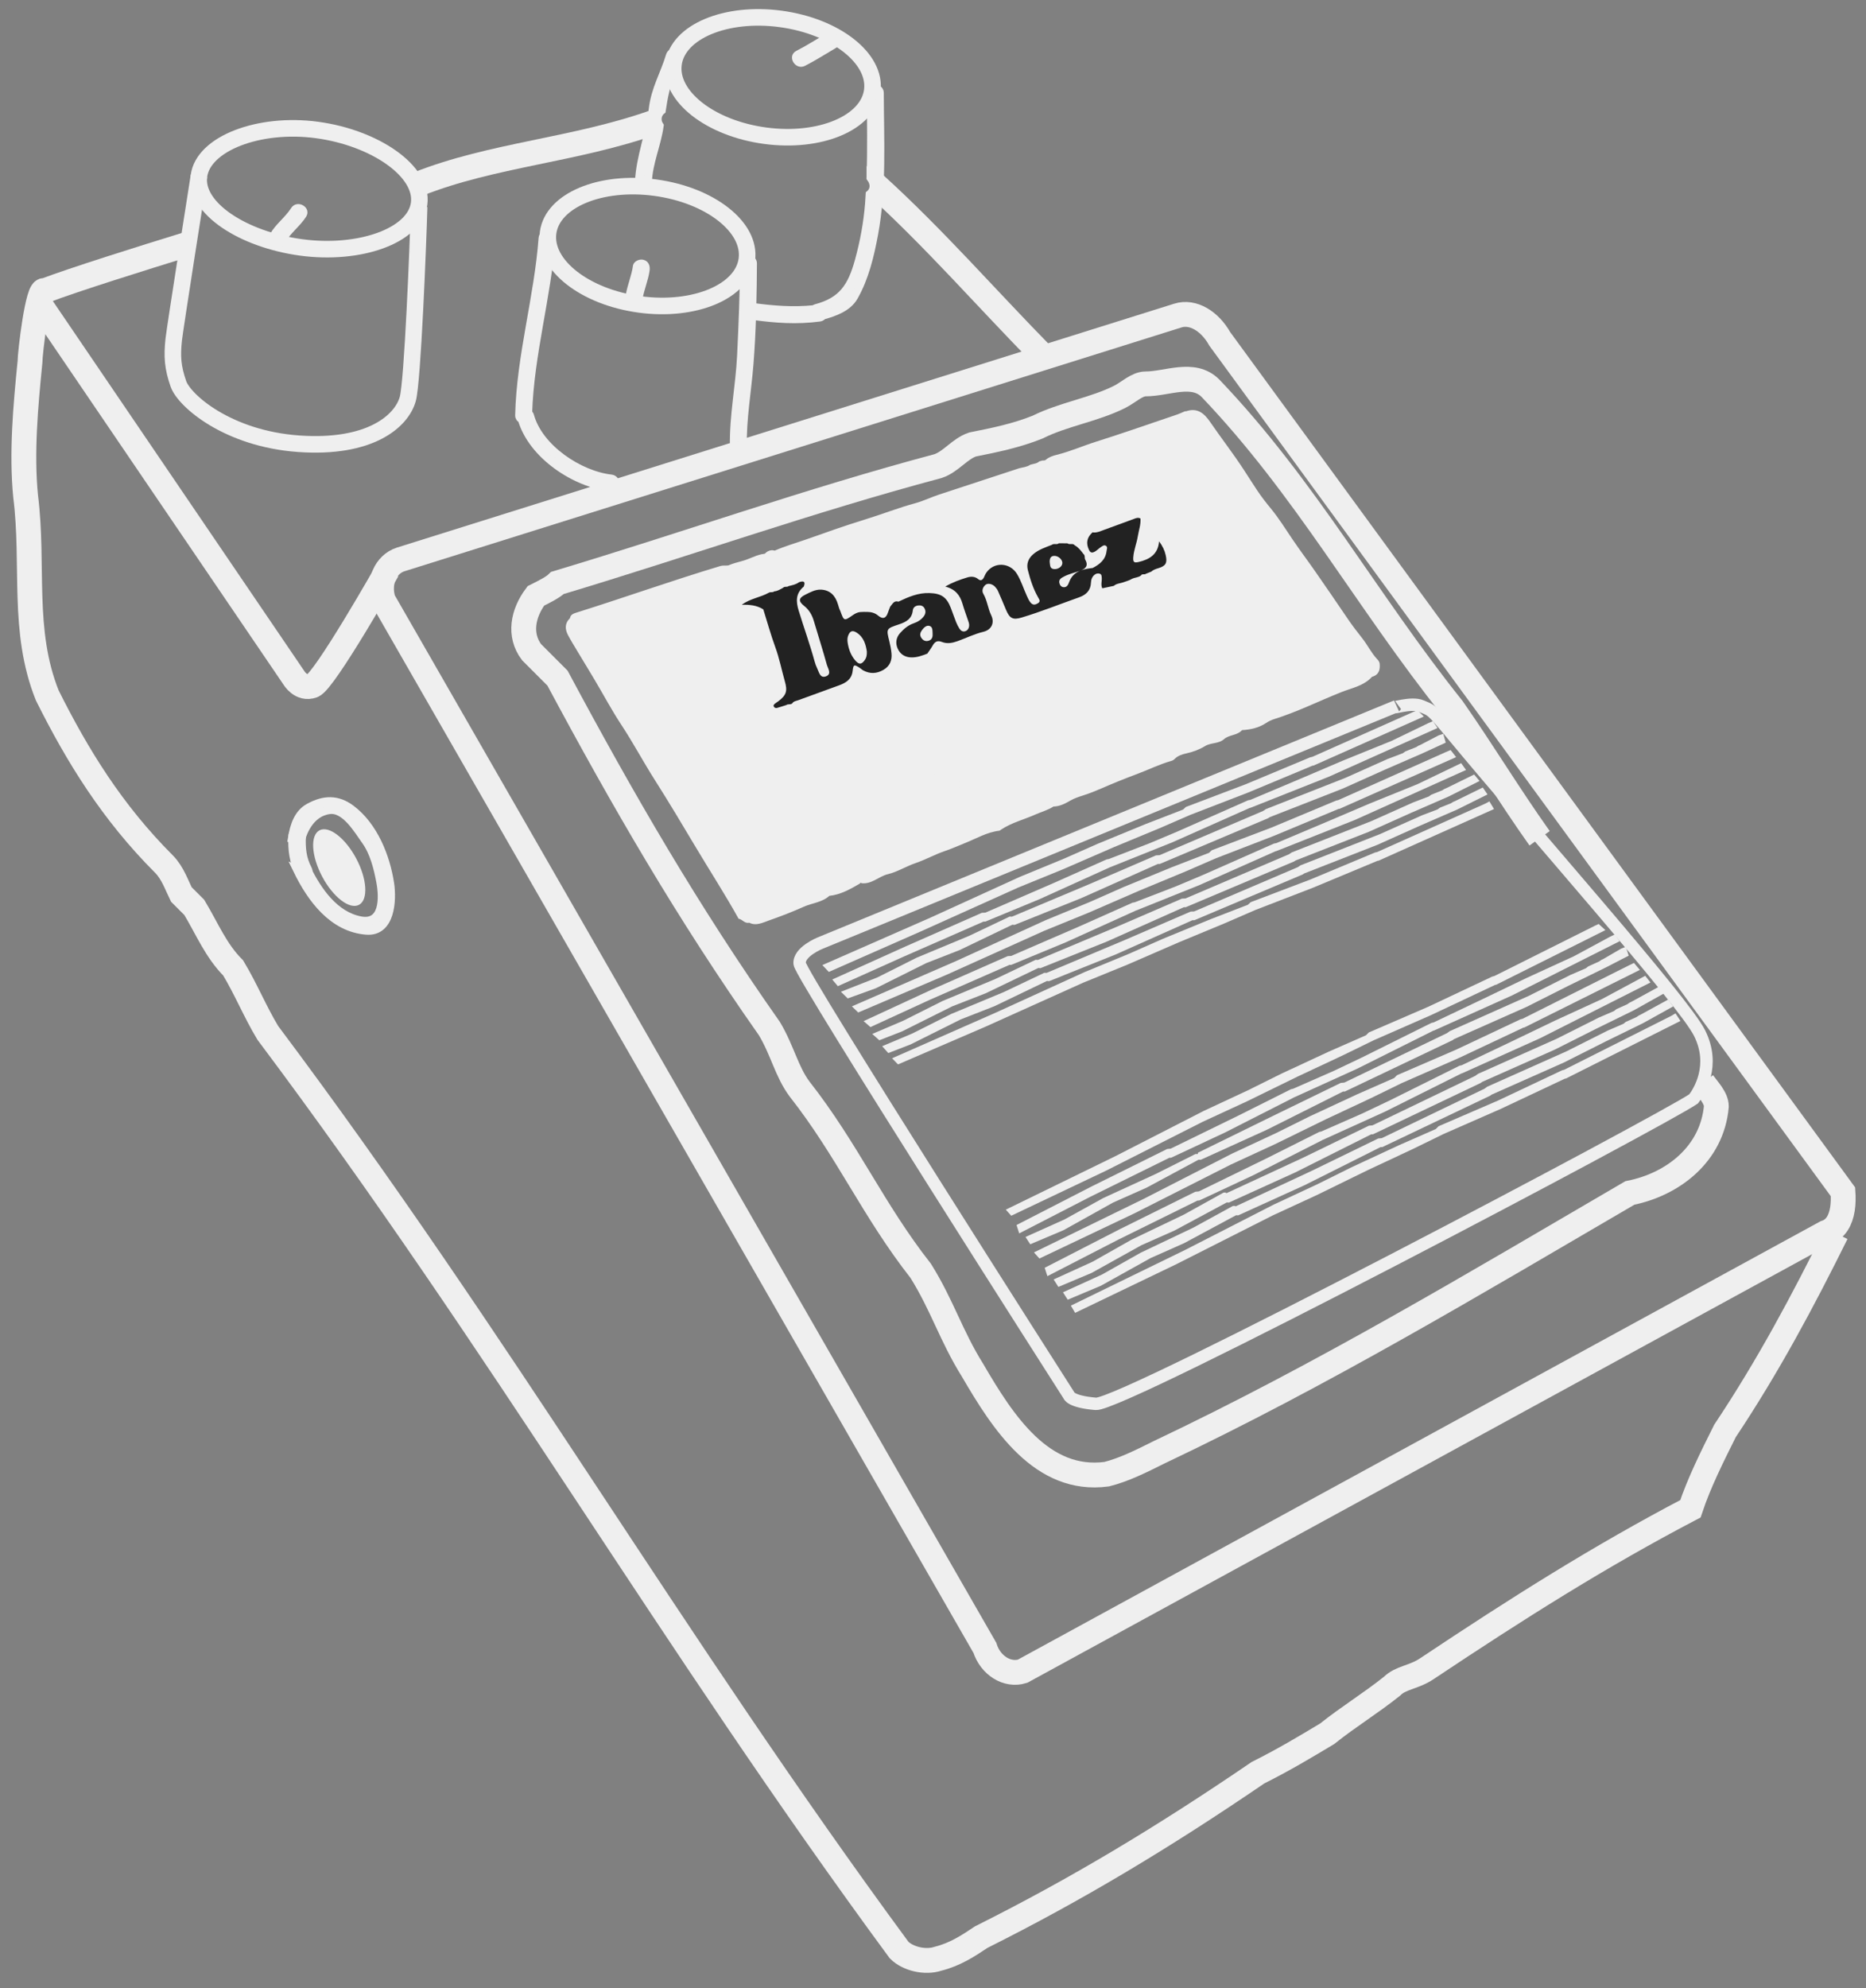 <?xml version="1.0" encoding="utf-8"?>
<!-- Generator: Adobe Illustrator 16.0.0, SVG Export Plug-In . SVG Version: 6.00 Build 0)  -->
<!DOCTYPE svg PUBLIC "-//W3C//DTD SVG 1.1//EN" "http://www.w3.org/Graphics/SVG/1.1/DTD/svg11.dtd">
<svg version="1.1" id="Layer_1" xmlns="http://www.w3.org/2000/svg" xmlns:xlink="http://www.w3.org/1999/xlink" x="0px" y="0px"
	 width="450.75px" height="480px" viewBox="-13.5 -14.196 450.75 480" enable-background="new -13.5 -14.196 450.75 480"
	 xml:space="preserve">
<rect x="-13.5" y="-14.196" width="450.75" height="480" fill="#808080" stroke="none"/>
<path fill="none" stroke="#EFEFEF" stroke-width="6" stroke-miterlimit="10" d="M431.685,273.539
	c0.206,2.832-0.089,5.723-1.375,7.693c-0.659,1.01-1.578,1.777-2.823,2.172L233.521,389.279c-3.678,1.164-7.762-1.361-9.118-5.644
	L79.097,130.729c-1.359-4.283,0.521-8.7,4.199-9.865l187.699-58.868c3.678-1.167,7.759,1.359,10.162,5.642L431.685,273.539z"/>
<path fill="none" stroke="#EFEFEF" stroke-width="6" stroke-miterlimit="10" d="M197.763,30.228
	c14.357,13.014,27.087,27.664,40.654,41.471"/>
<path fill="none" stroke="#EFEFEF" stroke-width="6" stroke-miterlimit="10" d="M87.561,30.217
	c17.938-7.09,37.785-8.135,57.001-14.928"/>
<path fill="none" stroke="#EFEFEF" stroke-width="6" stroke-miterlimit="10" d="M430.089,283.607
	c-8.095,16.32-16.451,31.989-26.897,47.656c-3.133,6.268-6.267,12.535-8.356,18.803c-21.935,11.489-41.78,24.023-63.716,38.647
	c-3.134,2.089-6.268,2.089-8.356,4.179c-5.224,4.178-10.445,7.311-15.668,11.488c-5.223,3.135-10.445,6.269-16.713,9.402
	c-22.979,15.667-43.87,28.201-66.85,39.691c-3.134,2.089-6.268,4.179-10.445,5.223c-3.134,1.045-7.312,0-9.401-2.089
	c-55.36-75.206-96.097-146.234-152.501-221.441c-3.134-5.223-5.223-10.444-8.356-15.667c-4.178-4.178-6.268-9.4-9.401-14.623
	c-1.044-1.045-2.089-2.089-3.134-3.134c-1.044-2.089-2.089-5.223-4.178-7.312c-12.534-12.535-20.891-26.113-28.202-40.737
	c-6.268-15.668-3.134-31.336-5.223-48.049c-1.044-10.445,0-21.935,1.045-32.38c0-2.089,1.89-18.46,3.545-17.268
	c7.095-2.692,23.148-7.728,34.806-11.325"/>
<path fill="none" stroke="#EFEFEF" stroke-width="6" stroke-miterlimit="10" d="M-4.438,58.38l61.889,91.005
	c0,0,1.697,3.002,4.57,1.958s18.083-27.876,18.083-27.876"/>
<ellipse transform="matrix(-0.469 -0.883 0.883 -0.469 -71.863 347.376)" fill="#EFEFEF" cx="68.537" cy="195.3" rx="10.184" ry="4.655"/>
<path fill="#EFEFEF" d="M272.767,85.089c0.07,0.007,0.15,0.039,0.211,0.017c2.746-0.932,4.389,0.45,5.849,2.584
	c2.657,3.877,5.555,7.591,8.12,11.524c1.079,1.654,2.15,3.347,3.24,4.99c1.011,1.523,2.169,3.001,3.348,4.432
	c1.906,2.314,3.477,4.865,5.152,7.344c1.758,2.599,3.652,5.104,5.444,7.68c2.639,3.795,5.26,7.606,7.852,11.433
	c1.12,1.655,2.341,3.251,3.572,4.801c1.286,1.622,2.168,3.508,3.582,5.019c0.308,0.295,0.528,0.641,0.628,1.06
	c0.156,1.511-0.155,2.757-1.835,3.228l-0.021,0.018c-1.974,2.177-4.838,2.673-7.368,3.675c-5.438,2.153-10.682,4.795-16.283,6.534
	c-0.688,0.214-1.323,0.536-1.922,0.932c-1.758,1.162-3.732,1.601-5.802,1.716c-1.167,1.311-3.146,1.107-4.336,2.162
	c-1.37,1.209-3.149,0.798-4.598,1.689c-1.353,0.833-2.924,1.423-4.539,1.772c-1.047,0.226-2.064,0.565-2.854,1.372
	c-0.193,0.196-0.47,0.357-0.735,0.433c-2.927,0.821-5.645,2.186-8.482,3.24c-2.813,1.043-5.593,2.178-8.351,3.375
	c-1.456,0.631-2.961,1.243-4.495,1.726c-1.086,0.342-2.157,0.695-3.164,1.282c-1.227,0.715-2.516,1.374-4.004,1.395
	c-0.189-0.555,0.237-0.938,0.394-1.396c0.214-0.618,0.485-1.368-0.078-1.808c-0.622-0.485-0.944,0.354-1.372,0.65
	c-0.729,0.5-1.469,0.63-2.152-0.004c-0.664-0.617-0.328-1.303-0.003-1.964c1.499-3.034,4.178-3.534,5.858-1.056
	c0.481-0.828-0.196-2.324,1.055-2.535c1.142-0.192,1.733,1.072,2.543,1.745c0.703,0.585,0.854,2.666,2.183,1.484
	c1.015-0.904-0.87-1.345-1.274-2.118c-0.691-1.324-1.569-2.496-2.653-3.579c-1.186-1.185,0.536-5.33,2.237-5.748
	c0.488-0.121,0.908,0.019,1.108,0.417c0.938,1.85,2.124,1.099,3.614,0.323c-1.387-0.769-1.566-1.742-0.881-2.925
	c0.693-1.194,1.588-1.767,3.02-1.31c1.157,0.37,1.892-0.319,2.49-1.209c0.755-1.12,1.583-2.081,3.23-1.081
	c-0.665-2.032-1.867-3.5-2.577-5.216c-0.288-0.704-0.943-1.328-1.626-1.244c-3.245,0.401-5.983-2.122-9.301-1.463
	c-1.192,0.237-2.383-0.84-1.622-1.993c1.841-2.792,1.098-6.139,2.348-9.032c0.693-1.606,1.354-3.233,1.702-5.027
	c0.311-1.589,2.102-2.572,3.023-4.008c0.351-0.545,1.059-0.229,1.564,0.074c0.921,0.552,1.899,0.989,2.871,1.559
	c0.072-1.201-0.588-2.392,0.191-3.526c0.761-1.11,2.005-1.27,3.1-1.767c1.703-0.772,3.733-1.145,4.494-3.242
	c0.096-0.195,0.212-0.385,0.387-0.507c2.772-1.899,2.773-1.898,1.912-5.316c-0.544,2.579-2.432,3.721-4.794,4.255
	c-1.713,0.389-2.447-0.288-2.272-2.058c0.22-2.212,1.105-4.295,1.346-6.509c0.055-0.493,0.214-0.977,0.145-1.68
	c-2.792,0.252-5.054,1.918-7.63,2.592c-1.021,0.267-1.988,0.901-3.072,0.237c0.083-1.556-0.828-2.249-2.19-2.652
	c-2.632-0.778-3.111-1.956-1.75-4.417c0.636-1.153,0.634-1.709-0.887-1.649c-1.143,0.046-2.295,0.02-3.433-0.091
	c-0.814-0.081-1.536-0.458-1.83-1.29c-0.296-0.829,0.3-1.318,0.81-1.83c1.094-1.099,2.412-1.75,4.207-1.946
	c-2.366-0.491-4.286,0.272-6.244,0.791c-0.936,0.248-2.057,0.819-2.48-0.659c-0.356-1.244,0.101-2.206,1.289-2.862
	c0.486-0.267,1.661,0.028,1.244-1.208c0.736-0.591,1.643-0.892,2.504-1.105c3.251-0.802,6.31-2.157,9.487-3.161
	c6.564-2.072,13.062-4.353,19.582-6.558C271.465,85.666,272.108,85.358,272.767,85.089z"/>
<path fill="#EFEFEF" d="M264.581,123.819c-0.439-0.294-0.854-0.07-1.275,0.063c-0.408,0.173-0.832,0.304-1.245,0.458
	c-0.166,0.068-0.332,0.144-0.487,0.239c-0.452,0.347-1.016,0.392-1.53,0.573c-0.172,0.065-0.34,0.14-0.497,0.237
	c-0.51,0.372-1.07,0.616-1.701,0.676c-0.181,0.032-0.36,0.072-0.533,0.131c-0.74,0.217-1.475,0.462-2.254,0.491
	c-1.232,0.382-1.897,0.027-1.944-1.364c-0.024-0.76-0.42-1.376-1.297-1.458c-0.802-0.075-1.365,0.327-1.8,0.951
	c-0.377,0.541-0.545,1.167-0.663,1.802c-0.242,1.322-1.038,2.217-2.241,2.673c-4.482,1.697-8.973,3.376-13.547,4.806
	c-2.074,0.648-2.681,0.204-3.654-1.872c-0.728-1.554-1.274-3.207-2.285-4.607c-0.772-1.07-1.893-1.684-3.176-1.021
	c-1.322,0.682-1.369,1.939-0.849,3.172c0.587,1.39,0.953,2.85,1.515,4.246c0.79,1.956,0.358,3.003-1.585,3.687
	c-1.893,0.666-3.721,1.491-5.62,2.134c-1.034,0.35-2.061,0.535-3.157,0.44c-2.883-0.249-3.501,0.197-4.435,3.082
	c0.082,0.095,0.133,0.174,0.176,0.251c-1.216-0.604-2.359,0.243-3.558,0.185c-1.244-0.06-2.28-0.408-2.804-1.596
	c-0.507-1.148-0.278-2.233,0.533-3.198c0.846-1.009,1.894-1.72,3.1-2.238c1.141-0.488,2.18-1.146,2.602-2.397
	c0.351-1.042,0.213-2.043-0.845-2.602c-0.993-0.525-2.255-0.446-2.626,0.588c-0.889,2.477-2.863,3.394-5.043,4.207
	c-1.561,0.583-1.945,1.721-1.447,3.279c0.37,1.157,0.628,2.356,0.717,3.57c0.216,2.948-2.28,4.828-5.098,3.867
	c-0.612-0.209-1.172-0.537-1.734-0.845c-1.245-0.683-2.123-0.368-2.418,0.996c-0.438,2.03-1.844,2.958-3.64,3.532
	c-3,0.957-5.946,2.056-8.84,3.286c-0.643,0.274-1.646,0.262-1.542,1.402c0.33,0.037,1.001,0.035,0.872,0.283
	c-0.443,0.849-0.532,1.541,0.042,2.371c0.253,0.369-0.075,0.93-0.481,1.047c-1.826,0.532-1.832,1.931-1.781,3.422
	c0.044,1.273,0.026,2.457-0.895,3.613c-0.758,0.95-0.76,2.336,0.291,3.299c0.719,0.659,0.688,1.358,0.438,2.135
	c-0.217,0.678-0.386,1.412-0.773,1.988c-1.029,1.528-0.768,2.821,0.544,3.965c0.683,0.595,0.659,1.189,0.217,1.875
	c-0.773,1.194-1.523,2.402-2.323,3.577c-0.281,0.414-0.673,0.789-1.26,0.578c-0.688-0.244-1.15,0.008-1.323,0.661
	c-0.211,0.805-0.677,1.205-1.493,1.29c-0.384,0.039-0.652,0.283-0.617,0.722c0.032,0.394,0.261,0.67,0.613,0.805
	c0.594,0.228,1.274,0.186,1.815,0.596c0.406,0.308,0.508,0.677,0.266,1.114c-0.189,0.339-0.585,0.614-0.876,0.373
	c-1.455-1.204-2.83-0.102-4.392-0.052c0.562,1.824,0.432,3.348-0.627,4.916c-0.914,1.354-0.083,2.442,1.58,2.346
	c0.545-0.032,1.025-0.061,1.283,0.474c0.285,0.592-0.241,0.895-0.553,1.264c-0.046,0.055-0.093,0.116-0.154,0.148
	c-1.133,0.608-1.197,1.406-0.531,2.44c0.302,0.469,0.35,1.098,0.636,1.582c0.515,0.87,0.43,1.725-0.197,2.375
	c-0.802,0.832-1.006,1.652-0.542,2.685c0.163,0.362-0.063,0.692-0.167,1.027c1.656,0.841,3.187,0.025,4.662-0.493
	c2.878-1.008,5.736-2.102,8.518-3.351c2.047-0.918,4.431-1.043,6.188-2.63l0,0l0,0c2.753-0.303,5.091-1.636,7.418-2.993
	c-0.005-0.023-0.019-0.044-0.03-0.066c0.099-0.041,0.198-0.079,0.296-0.121c0.017,0.041,0.028,0.075,0.047,0.117
	c2.476,0.335,4.188-1.645,6.447-2.182c2.239-0.532,4.384-1.899,6.654-2.668c2.454-0.831,4.704-2.113,7.173-2.945
	c1.605-0.54,3.25-1.288,4.85-1.925c2.668-1.064,5.209-2.587,8.146-2.939c0.192-0.023,0.37-0.195,0.547-0.311
	c2.512-1.645,5.437-2.374,8.146-3.576c1.475-0.655,3.069-1.07,4.451-1.964c1.404-0.739,1.372-2.021,1.279-3.335
	c-0.035-0.477-0.247-0.814-0.675-1.003c-0.547-0.241-0.988-0.007-1.327,0.396c-0.273,0.326-0.426,0.756-0.712,1.066
	c-0.387,0.422-0.924,0.414-1.38,0.143c-0.611-0.361-0.322-0.872-0.068-1.3c0.396-0.666,1.086-1.129,1.253-1.966
	c0.097-0.476,0.485-0.623,0.997-0.535c0.56,0.095,1.136,0.099,1.706,0.13c0.551,0.03,1.037,0.118,0.845,0.862
	c-0.076,0.29-0.096,0.58,0.077,0.821c0.25,0.343,0.524,0.746,1.014,0.647c0.439-0.09,0.385-0.53,0.423-0.878
	c0.103-0.938-0.188-1.928,0.212-2.93c2.198,1.745,2.468,2.067,3.554,4.233c0.895-0.529,1.981-0.507,2.993-0.913
	c-0.132-0.328-0.169-0.546-0.289-0.7c-1.105-1.411-3.113-2.124-3.267-4.296c-0.017-0.224-0.537-0.417-0.831-0.614
	c-1.585-1.066-1.655-1.221-0.913-2.937c0.252-0.583,0.649-1.104,0.985-1.649c0.326-0.53,0.578-1.36,1.309-1.189
	c0.894,0.211,0.299,1.083,0.421,1.652c0.025,0.115,0.18,0.202,0.27,0.299c0.641-0.054,1.279-0.112,1.915-0.157
	c0.904-0.065,1.641-0.473,2.264-1.1c0.284-0.287,0.747-0.56,0.473-1.057c-0.199-0.367-0.586-0.319-0.95-0.192
	c-0.469,0.165-1.014,0.066-0.965-0.447c0.089-0.932,0.579-1.75,1.293-2.391c0.6-0.538,1.014,0.022,1.52,0.234
	c1.021,0.427,2.135,0.047,2.806-0.908c0.285-0.407,0.441-0.904,0.724-1.312c0.704-1.01,1.099-1.035,1.942-0.131
	c0.283,0.304,0.483,0.854,0.975,0.576c0.513-0.292,0.356-0.896,0.241-1.364c-0.083-0.33-0.34-0.616-0.512-0.927
	c-0.719-1.299-1.585-2.542-2.111-3.916c-0.718-1.87-1.974-2.639-3.904-2.013c-0.417,0.135-0.905,0.405-1.165-0.043
	c-0.679-1.177-1.545-1.589-2.848-1.069c-0.351,0.14-0.664-0.194-0.956-0.393c-0.45-0.306-0.943-0.338-1.438-0.186
	c-0.894,0.277-1.954,0.744-2.545-0.205c-0.587-0.947,0.519-1.63,0.912-2.421c0.334-0.67,0.997-1.153,0.751-2.119
	c-0.619-2.43,0.848-4.514,1.292-6.773c1.119-0.672,1.069-1.77,0.998-2.848c-0.064-0.967,0.195-1.714,1.204-1.983
	c0.653-0.174,0.891-0.581,1.005-1.212c0.109-0.622,0.32-1.25,1.145-1.735c1.109,1.539,3.29,1.457,4.594,3.012
	c-0.341-1.101-0.023-2.204-0.441-3.209c-0.297-0.717,0.02-1.225,0.496-1.72c0.466-0.482,1-0.73,1.669-0.861
	c2.161-0.422,3.898-1.717,5.663-2.924C265.653,124.205,265.179,123.952,264.581,123.819z"/>
<g>
	<polygon fill="#EFEFEF" points="239.219,96.718 239.232,96.72 239.24,96.713 	"/>
	<path fill="#EFEFEF" d="M250.995,117.901c-0.354,0.111-0.678,0.28-0.968,0.501c-0.659-1.406-0.034-2.729,0.379-4.066
		c1.411-0.948,1.473-1.173,0.207-1.971c-0.913-0.574-1.681-1.638-3.055-1.166c-0.458,0.158-0.749-0.276-0.937-0.695
		c-0.538-1.196-0.361-2.187,0.719-3.02c0.754-0.582,0.656-1.451,0.308-2.152c-0.31-0.621-0.989-0.376-1.543-0.191
		c-1.312,0.438-2.635-0.438-3.978,0.049c-0.271,0.099-0.773-0.309-1.11-0.562c-0.406-0.306-0.489-0.827-0.049-1.08
		c1.306-0.751,2.11-2.471,4.023-2.089c0.521,0.103,0.978-0.148,1.231-0.664c0.192-0.387,0.42-0.787,0.072-1.183
		c-0.282-0.319-0.667-0.239-0.982-0.062c-0.787,0.44-1.562,0.583-2.451,0.263c-0.46-0.165-1.004-0.08-1.443,0.223
		c-1.21,0.838-2.735,0.594-3.981,1.333c-0.527-2.305-0.413-2.544,1.437-3.127c0.271-0.086,0.552-0.14,0.83-0.203
		c0.489-0.109,1.128-0.18,1-0.843c-0.13-0.667-0.831-0.328-1.275-0.455c-0.062-0.018-0.13-0.018-0.196-0.023
		c-0.347,0.458-0.954,0.095-1.343,0.421c-0.129-0.023-0.246,0.002-0.354,0.075c-0.617,0.559-1.442,0.559-2.177,0.801l0.017-0.01
		c-0.798,0.553-1.752,0.615-2.652,0.843c-6.492,2.13-12.99,4.25-19.477,6.395c-1.894,0.626-3.721,1.527-5.618,2.04
		c-4.185,1.131-8.204,2.732-12.339,3.995c-4.75,1.448-9.426,3.14-14.115,4.783c-2.518,0.882-5.095,1.607-7.542,2.685
		c-0.196-0.054-0.395-0.095-0.605-0.105c-0.547,0.009-1.027,0.206-1.456,0.54c-1.041,0.93-1.365,1.95-0.45,3.162
		c0.207,0.275,0.455,0.636,0.115,0.94c-0.275,0.248-0.704,0.216-1.01,0.048c-2.893-1.589-6.017-0.952-9.07-0.975
		c-0.21,0.026-0.427,0.038-0.632,0.099c-11.691,3.511-23.189,7.619-34.837,11.269c-0.667,0.208-1.379,0.47-1.513,1.333
		c-1.287,1.246-1.22,2.669-0.45,4.113c0.702,1.317,1.491,2.589,2.258,3.871c1.388,2.314,2.804,4.613,4.181,6.934
		c2.147,3.616,4.128,7.341,6.442,10.848c2.864,4.342,5.298,8.933,8.087,13.317c3.403,5.347,6.647,10.796,9.897,16.24
		c3.431,5.749,7.076,11.371,10.325,17.229c0.921,0.129,1.472,1.241,2.547,0.958c1.285-0.773,0.324-2.294,1.12-3.286
		c0.84-1.047,0.725-2.274,0.156-3.446c-0.607-1.248-0.756-2.386,0.335-3.522c0.622-0.649,0.609-1.784-0.286-1.957
		c-2.698-0.523-2.323-1.875-1.268-3.602c0.184-0.3,0.186-0.681,0.216-1.04c0.177-2.187,0.356-2.356,2.598-2.015
		c0.914,0.139,1.771,0.28,2.121-0.803c0.307-0.951-0.365-1.427-1.093-1.827c-0.287-0.158-0.691-0.218-0.714-0.719
		c0.657-0.603,1.126-1.507,2.023-1.81c2.385-0.807,3.069-3.04,4.222-4.875c0.309-0.492,0.419-1.204,0.01-1.631
		c-1.739-1.815-1.071-3.64-0.178-5.514c0.214-0.449,0.477-1.086,0.248-1.444c-1.589-2.487-0.474-4.874,0.138-7.29
		c0.051-0.203,0.029-0.427,0.018-0.641c-0.079-1.352,0.26-2.434,1.392-3.383c1.237-1.037,0.98-3.56-0.255-4.531
		c-0.204-0.006-0.408,0.007-0.607,0.051c-0.486,0.15-0.991,0.179-1.49,0.258c-0.419,0.022-0.809,0.302-1.305,0.138
		c1.469-1.303,2.58-2.728,2.024-4.851c-1.587-6.057-3.559-11.994-5.521-17.933c-0.114-0.169-0.244-0.326-0.397-0.462
		c-1.096-0.824-2.353-1.045-3.8-1.003c1.807-0.535,3.473-1.138,5.059-1.947c0.438-0.222,0.904-0.342,1.391-0.386
		c0.789-0.137,1.48-0.517,2.176-0.887c0.412-0.27,0.878-0.354,1.353-0.416c0.861-0.168,1.67-0.487,2.465-0.849
		c0.179-0.114,0.331-0.162,0.467-0.174c-5.034,6.271-2.179,19.31,3.922,23.36c1.925,1.278,4.856-0.39,4.715-2.706
		c-0.224-3.678-0.768-7.322-1.049-10.994c1.163,0.677,2.214,0.927,3.544,1.097c1.535,0.196,3.433-0.313,4.908-0.659
		c2.134-0.5,4.418-0.865,6.487-1.566c1.95-0.664,2.464-2.573,1.993-4.105c1.656-0.538,3.232-1.334,5-1.489
		c2.91-0.254,5.223,0.378,6.227,3.573c0.405,1.287,0.827,2.593,1.476,3.793c0.533,0.985,1.241,1.949,2.5,1.512
		c1.299-0.452,1.562-1.662,1.172-2.856c-0.98-3.007-1.362-6.327-4.299-8.374c2.676-1.389,3.653-1.824,4.965-1.404
		c1.77,0.566,2.729-0.076,3.755-1.469c1.731-2.352,4.651-2.115,6.225,0.333c0.935,1.454,1.531,3.066,2.177,4.656
		c0.322,0.796,0.626,1.605,1.267,2.216c0.714,0.678,1.498,0.79,2.335,0.24c0.822-0.539,0.808-1.264,0.444-2.068
		c-0.326-0.717-0.646-1.435-0.971-2.151c-2.625-5.826-1.99-7.414,3.868-9.706c0.517-0.311,1.064-0.504,1.68-0.405
		c0.583-0.007,1.167-0.012,1.753-0.016c0.551-0.033,1.096-0.041,1.568,0.314c0.881,0.543,1.546,1.3,2.128,2.14
		c0.399,0.48,0.581,1.106,0.822,1.69c-1.331,0.98-3.083,1.496-4.839,2.048c-3.84,1.211-2.198,7.262,1.667,6.044
		c5.183-1.634,10.013-3.893,11.328-9.674C257.692,116.421,252.332,114.732,250.995,117.901z"/>
</g>
<path fill="#EFEFEF" d="M161.363,122.917c1.678-1.148,3.707-1.353,5.557-2.038c1.577-0.583,3.102-1.433,4.866-1.39
	c-0.959,1.585-0.979,1.607,0.214,2.733c0.417,0.394,0.63,0.736,0.352,1.287c-0.251,0.498-0.626,0.728-1.187,0.741
	c-0.678,0.017-1.228-0.311-1.816-0.56c-1.26-0.533-2.471-1.6-3.92-0.41c-0.089,0.073-0.333,0.095-0.407,0.03
	C163.889,122.308,162.572,123.119,161.363,122.917z"/>
<path fill="#EFEFEF" d="M213.82,168.317c2.236,2.126,3.397,4.965,5.299,7.599c-1.023,0.187-2.005-0.015-2.576,0.845
	c-0.162,0.24-0.555,0.33-0.775,0.13c-1.235-1.117-2.182-0.473-3.005,0.589c-0.892-0.673,0.446-1.243-0.111-1.754
	c-0.417-0.383-0.921-0.674-1.328-1.067c-0.494-0.478-0.491-0.945,0.08-1.445c1.126-0.99,1.839-1.047,2.993-0.106
	c0.278,0.226,0.52,0.494,0.801,0.714c0.246,0.195,0.532,0.19,0.787,0.005c0.276-0.201,0.286-0.499,0.151-0.765
	c-0.457-0.889-0.935-1.767-1.414-2.645C214.361,169.759,213.783,169.209,213.82,168.317z"/>
<path fill="none" stroke="#EFEFEF" stroke-width="6" stroke-miterlimit="10" d="M358.409,188.191
	c-7.444-10.472-13.711-20.917-21.023-31.362c-20.891-26.114-35.514-53.271-58.493-77.296c-4.178-4.178-10.446-1.044-15.668-1.044
	c-2.09,0-4.179,2.089-6.267,3.134c-6.269,3.133-13.58,4.178-19.847,7.312c-5.223,2.089-10.445,3.134-15.669,4.178
	c-3.133,1.044-5.222,4.178-8.355,5.223c-31.336,8.356-60.583,18.801-91.919,28.202c-1.044,1.045-3.133,2.089-5.223,3.134
	c-3.133,4.178-4.178,9.4-1.044,13.579c2.089,2.089,4.178,4.178,6.267,6.268c15.668,29.247,31.336,56.405,51.182,84.608
	c3.134,5.222,4.178,10.445,7.312,14.623c11.49,14.624,17.757,29.247,29.247,43.871c5.222,8.356,7.312,15.667,12.534,24.023
	c7.312,12.535,16.713,27.158,32.381,25.069c4.179-1.045,8.356-3.134,12.535-5.223c39.691-18.802,76.25-40.737,113.854-62.673
	c10.445-2.088,19.847-9.4,20.891-20.891c0-2.089-2.089-4.178-3.246-5.804"/>
<g>
	<polygon fill="#EFEFEF" points="335.688,167.403 309.756,178.979 309.266,179.081 293.673,185.59 279.223,191.074 278.533,191.707 
		269.533,195.188 257.964,199.941 249.772,203.559 239.097,207.957 217.544,217.786 192.284,228.769 193.807,230.248 
		215.214,221.114 238.715,210.536 249.431,206.166 261.877,200.76 272.867,196.205 280.324,192.971 294.229,187.604 
		309.833,181.101 310.071,181.076 338.235,168.595 336.913,166.881 	"/>
	<polygon fill="#EFEFEF" points="339.459,170.052 328.93,175.111 317.346,179.803 306.896,184.259 294.805,189.357 294.234,189.469 
		277.194,196.999 270.534,199.803 260.612,203.636 260.519,203.657 260.074,203.738 247.281,209.438 230.778,216.587 
		229.924,216.639 211.537,224.734 195.112,232.337 196.766,233.773 211.052,227.207 230.348,218.751 230.795,218.745 
		243.893,213.327 260.63,205.753 260.691,205.719 276.036,199.575 294.67,191.297 294.772,191.297 313.728,183.788 340.634,171.697 
			"/>
	<polygon fill="#EFEFEF" points="342.593,172.794 335.842,176.102 335.379,176.294 334.901,176.606 332.232,177.668 
		331.665,178.083 327.893,179.516 317.77,184.042 298.547,191.596 297.886,192.036 272.859,202.717 272.011,202.757 
		256.082,209.633 237.269,217.535 237.205,217.559 236.66,217.535 226.922,222.167 214.201,227.461 204.727,232.216 
		197.201,235.428 198.898,236.952 204.361,234.83 216.497,228.776 224.604,225.608 237.215,219.55 237.317,219.502 237.824,219.55 
		253.936,213.094 272.472,204.83 272.902,204.839 299.104,193.784 299.493,193.531 317.13,186.633 327.275,182.084 336.42,178.107 
		343.898,174.357 	"/>
	<polygon fill="#EFEFEF" points="327.855,157.698 303.487,168.534 302.999,168.635 287.405,175.144 272.956,180.628 
		272.266,181.261 263.267,184.742 251.697,189.497 243.506,193.114 232.828,197.512 211.277,207.34 185.146,218.803 
		186.712,220.456 208.946,210.668 232.447,200.09 243.164,195.72 255.61,190.315 266.601,185.759 274.056,182.526 287.963,177.16 
		303.564,170.656 303.805,170.631 330.439,158.793 328.899,157.263 	"/>
	<polygon fill="#EFEFEF" points="331.51,160.396 322.663,164.665 311.079,169.357 300.627,173.814 288.538,178.912 287.967,179.024 
		270.926,186.554 264.267,189.358 254.346,193.191 254.251,193.211 253.807,193.293 241.014,198.993 224.512,206.142 
		223.657,206.194 205.27,214.289 187.539,222.284 188.889,223.895 204.785,216.762 224.08,208.306 224.527,208.299 237.626,202.881 
		254.362,195.308 254.423,195.273 269.769,189.13 288.403,180.852 288.505,180.852 307.459,173.342 333.746,161.565 
		332.642,159.918 	"/>
	<polygon fill="#EFEFEF" points="333.991,163.356 329.575,165.657 329.112,165.849 328.634,166.162 325.966,167.222 
		325.398,167.638 321.625,169.07 311.502,173.596 292.279,181.15 291.618,181.591 266.593,192.271 265.744,192.312 249.814,199.188 
		231.001,207.089 230.938,207.113 230.394,207.089 220.655,211.722 207.934,217.016 198.459,221.771 189.629,225.244 
		191.282,226.853 198.094,224.385 210.231,218.331 218.336,215.163 230.947,209.104 231.05,209.057 231.558,209.104 
		247.668,202.649 266.205,194.384 266.636,194.395 292.836,183.339 293.227,183.086 310.863,176.188 321.008,171.639 
		330.153,167.661 335.732,165.097 335.123,162.964 	"/>
	<polygon fill="#EFEFEF" points="345.236,179.84 319.156,191.514 318.666,191.614 303.074,198.124 288.624,203.608 287.934,204.241 
		278.934,207.722 267.364,212.476 259.174,216.093 248.497,220.492 226.944,230.322 201.988,241.303 203.424,242.782 
		224.614,233.649 248.115,223.07 258.832,218.699 271.279,213.295 282.27,208.739 289.725,205.506 303.631,200.139 319.233,193.636 
		319.472,193.611 347.391,181.129 346.28,179.285 	"/>
	<polygon fill="#EFEFEF" points="344.681,175.928 337.932,179.236 337.467,179.428 336.99,179.74 334.322,180.802 333.755,181.217 
		329.981,182.649 319.858,187.175 300.636,194.729 299.975,195.17 274.949,205.851 274.101,205.89 258.171,212.766 239.356,220.668 
		239.294,220.692 238.75,220.668 229.01,225.301 216.289,230.594 206.815,235.349 199.596,238.388 201.074,240.041 206.451,237.963 
		218.586,231.91 226.692,228.742 239.304,222.684 239.406,222.635 239.914,222.684 256.024,216.228 274.562,207.963 
		274.991,207.973 301.192,196.918 301.582,196.665 319.219,189.767 329.364,185.218 338.51,181.24 345.823,177.604 	"/>
</g>
<g>
	<polygon fill="#EFEFEF" points="379.989,218.869 354.281,231.768 353.789,231.892 338.312,239.189 323.944,245.396 
		323.277,246.073 314.33,250.002 302.842,255.34 294.72,259.375 284.121,264.313 262.766,275.245 236.262,288.172 237.582,289.644 
		260.556,278.727 283.848,266.947 294.493,262.037 306.836,256 317.748,250.885 325.142,247.276 338.964,241.211 354.454,233.917 
		354.692,233.881 382.616,219.965 381.204,218.284 	"/>
	<polygon fill="#EFEFEF" points="383.919,221.389 373.496,226.992 361.994,232.268 351.622,237.254 339.626,242.964 
		339.053,243.104 322.156,251.502 315.547,254.644 305.683,258.973 305.591,258.998 305.146,259.099 292.464,265.454 
		276.094,273.443 275.232,273.532 256.998,282.565 238.854,291.884 239.506,293.904 256.62,285.095 275.757,275.657 
		276.206,275.632 289.209,269.551 305.796,261.124 305.857,261.083 321.102,254.17 339.575,244.941 339.677,244.936 358.51,236.472 
		385.182,223.007 	"/>
	<polygon fill="#EFEFEF" points="387.21,224.035 380.529,227.692 380.07,227.91 379.602,228.247 376.953,229.441 376.396,229.889 
		372.644,231.508 362.61,236.551 343.509,245.069 342.858,245.549 318.027,257.498 317.173,257.576 301.37,265.259 282.699,273.905 
		282.635,273.721 282.085,273.719 272.441,279.064 259.812,285.108 250.447,290.407 241.018,294.701 242.165,296.5 250.191,293.124 
		262.196,286.445 270.251,282.871 282.733,276.163 282.833,276.109 283.35,276.138 299.353,268.872 317.729,259.663 
		318.166,259.651 344.168,247.267 344.549,246.996 362.079,239.21 372.136,234.144 381.205,229.701 388.599,225.563 	"/>
	<polygon fill="#EFEFEF" points="371.636,209.364 347.479,221.444 346.989,221.566 331.511,228.864 317.144,235.071 
		316.476,235.746 307.527,239.677 296.039,245.015 287.92,249.05 277.319,253.987 255.961,264.919 229.459,277.85 230.78,279.317 
		253.755,268.403 277.048,256.623 287.688,251.709 300.036,245.673 310.946,240.56 318.342,236.95 332.164,230.887 347.65,223.593 
		347.894,223.558 374.297,210.36 372.672,208.876 	"/>
	<polygon fill="#EFEFEF" points="375.452,211.941 366.696,216.667 355.192,221.943 344.82,226.929 332.824,232.639 332.251,232.778 
		315.354,241.176 308.745,244.319 298.884,248.648 298.789,248.674 298.344,248.776 285.661,255.129 269.292,263.117 
		268.431,263.207 250.195,272.242 232.052,281.556 232.702,283.579 249.815,274.771 268.953,265.332 269.402,265.307 
		282.407,259.227 298.994,250.795 299.056,250.759 314.299,243.842 332.773,234.615 332.877,234.611 351.708,226.149 
		377.766,213.028 376.576,211.406 	"/>
	<polygon fill="#EFEFEF" points="378.094,214.835 373.729,217.367 373.27,217.582 372.801,217.92 370.147,219.117 369.596,219.563 
		365.844,221.184 355.808,226.227 336.709,234.746 336.059,235.222 311.227,247.172 310.371,247.252 294.568,254.936 
		275.897,264.09 275.832,264.414 275.282,264.414 265.64,269.249 253.014,275.039 243.643,280.21 234.218,284.442 235.364,286.207 
		243.391,282.813 255.394,276.127 263.449,272.549 275.933,265.839 276.033,265.786 276.548,265.812 292.552,258.546 
		310.927,249.335 311.366,249.326 337.366,236.943 337.748,236.668 355.275,228.887 365.333,223.817 374.402,219.376 
		379.933,216.526 379.22,214.387 	"/>
	<polygon fill="#EFEFEF" points="390.196,231.07 364.344,244.076 363.853,244.198 348.378,251.5 334.01,257.704 333.339,258.379 
		324.393,262.31 312.907,267.648 304.784,271.682 294.186,276.62 272.827,287.552 245.182,301.019 246.205,302.768 270.618,291.035 
		293.913,279.255 304.553,274.344 316.899,268.305 327.812,263.194 335.205,259.583 349.026,253.52 364.518,246.224 
		364.757,246.191 392.434,232.284 391.229,230.46 	"/>
	<polygon fill="#EFEFEF" points="389.461,227.123 382.782,230.782 382.323,230.996 381.854,231.333 379.205,232.531 
		378.649,232.978 374.895,234.597 364.861,239.64 345.761,248.16 345.112,248.637 320.278,260.586 319.423,260.665 303.621,268.348 
		284.949,277.064 284.886,276.948 284.336,276.948 274.693,282.224 262.065,288.231 252.697,293.513 243.272,297.8 244.417,299.591 
		252.443,296.214 264.447,289.534 272.504,285.958 284.984,279.251 285.086,279.2 285.602,279.225 301.604,271.959 319.98,262.749 
		320.418,262.739 346.42,250.358 346.804,250.084 364.332,242.299 374.387,237.232 383.458,232.791 390.69,228.775 	"/>
</g>
<path fill="none" stroke="#EFEFEF" stroke-width="3" stroke-miterlimit="10" d="M323.808,156.305l-139.185,57.188
	c0,0-5.223,2.089-4.961,4.961c0.261,2.873,65.022,104.191,65.022,104.191s0.262,1.566,6.528,2.089
	c6.268,0.523,137.16-68.612,144.407-73.64c1.306-1.696,5.354-8.029,1.436-15.863c-3.916-7.834-40.375-48.707-59.843-72.226
	c-5.255-6.346-4.962-5.658-7.312-6.703C327.347,155.171,322.175,157.154,323.808,156.305z"/>
<path fill="none" stroke="#EFEFEF" stroke-width="4" stroke-miterlimit="10" d="M87.743,34.964
	c-1.059,7.831-14.504,12.466-28.487,10.576C45.273,43.65,33.5,36.095,34.559,28.265c1.058-7.829,14.547-12.97,28.53-11.079
	C77.073,19.075,88.802,27.135,87.743,34.964z"/>
<path fill="none" stroke="#EFEFEF" stroke-width="4" stroke-miterlimit="10" d="M34.559,28.264c0,0-5.798,36.749-6.093,39.517
	c-0.436,4.091-0.261,6.703,1.131,10.706c1.393,4.004,11.838,13.231,29.073,14.45C75.905,94.154,83.494,87.503,85,82.143
	c1.175-4.178,2.481-37.255,2.742-46.395"/>
<ellipse transform="matrix(0.134 -0.991 0.991 0.134 145.558 175.512)" fill="none" stroke="#EFEFEF" stroke-width="4" stroke-miterlimit="10" cx="173.201" cy="4.472" rx="14.223" ry="24.222"/>
<ellipse transform="matrix(0.134 -0.991 0.991 0.134 78.955 180.769)" fill="none" stroke="#EFEFEF" stroke-width="4" stroke-miterlimit="10" cx="142.908" cy="45.209" rx="14.222" ry="24.221"/>
<path fill="#EFEFEF" stroke="#EFEFEF" stroke-width="2" stroke-miterlimit="10" d="M134.138,101.38
	c-7.767-0.872-17.487-7.367-19.623-15.162c-0.083-0.3-0.258-0.491-0.466-0.607c0.415-14.196,4.592-28.149,5.64-42.29
	c0.099-1.344-1.991-1.335-2.089,0c-1.059,14.291-5.319,28.38-5.658,42.739c-0.012,0.505,0.273,0.82,0.637,0.947
	c2.54,8.711,12.896,15.49,21.559,16.461C135.476,103.619,135.461,101.529,134.138,101.38z"/>
<path fill="#EFEFEF" stroke="#EFEFEF" stroke-width="2" stroke-miterlimit="10" d="M198.985,8.242c-0.003-1.347-2.092-1.347-2.089,0
	c0.018,6.811,0.168,13.618-0.077,20.418c0.112,0.167,0.177,0.273-0.001,0.054c0,0.003,0,0.007,0,0.011
	c0.893,1.174,1.086,2.712-0.05,3.849c-0.047,0.047-0.107,0.084-0.158,0.127c-0.046,0.775-0.085,1.55-0.148,2.325
	c-0.374,4.654-1.223,9.223-2.459,13.72c-1.733,6.308-4.012,9.823-10.441,11.5c-0.166,0.043-0.294,0.133-0.406,0.239
	c-5.062,0.519-9.732,0.145-14.855-0.538c-0.044-0.005-0.074,0.01-0.114,0.009c0.091-3.52,0.14-7.039,0.157-10.541
	c0.006-1.348-2.083-1.348-2.089,0c-0.037,7.422-0.348,14.845-0.704,22.259c-0.349,7.292-1.878,14.569-1.733,21.873
	c0.027,1.345,2.116,1.348,2.089,0c-0.132-6.625,1.079-13.297,1.603-19.896c0.308-3.872,0.499-7.77,0.624-11.67
	c0.058,0.017,0.103,0.048,0.167,0.056c5.604,0.746,10.543,1.141,16.19,0.391c0.321-0.042,0.579-0.23,0.761-0.47
	c2.828-0.776,6.025-1.909,7.521-4.539c2.606-4.579,3.865-9.883,4.824-15.02C199.692,31.184,199.013,19.585,198.985,8.242z"/>
<path fill="#EFEFEF" stroke="#EFEFEF" stroke-width="2" stroke-miterlimit="10" d="M146.104,12.637
	c0.065-0.065,0.139-0.115,0.21-0.171c0.245-1.685,0.537-3.357,0.951-5.027c0.667-2.695,2.317-5.006,3.114-7.665
	c0.389-1.293-1.628-1.843-2.015-0.554c-1.371,4.57-3.6,8.094-4.156,12.981c-0.671,5.891-3.064,11.556-3.323,17.457
	c-0.06,1.348,2.03,1.343,2.089,0c0.203-4.641,2.202-8.928,2.843-13.492C145.083,15.08,145.139,13.602,146.104,12.637z"/>
<path fill="#EFEFEF" d="M56.822,36.044c-1.462,2.285-3.755,3.866-5.092,6.267c-1.311,2.356,2.298,4.462,3.608,2.109
	c1.318-2.369,3.629-3.982,5.092-6.268C61.888,35.875,58.271,33.783,56.822,36.044z"/>
<path fill="#EFEFEF" d="M141.961,48.532c-0.989-0.271-2.412,0.329-2.569,1.459c-0.326,2.321-1.272,4.489-1.697,6.789
	c-0.487,2.633,3.54,3.758,4.028,1.111c0.425-2.301,1.372-4.469,1.698-6.79C143.578,49.975,143.164,48.864,141.961,48.532z"/>
<path fill="#EFEFEF" d="M186.311-6.227c-2.477,1.446-4.884,3.007-7.442,4.309c-2.401,1.224-0.286,4.828,2.108,3.608
	c2.559-1.302,4.967-2.863,7.442-4.309C190.744-3.976,188.643-7.587,186.311-6.227z"/>
<path fill="#222222" d="M250.002,122.988c0.146-0.017,0.288-0.035,0.434-0.051c1.702-0.887,3.126-2,3.363-4.094
	c0.047-0.42,0.3-0.909-0.077-1.215c-0.485-0.391-0.936,0.018-1.342,0.289c-0.477,0.317-0.868,0.746-1.363,1.039
	c-0.567,0.332-1.077,0.4-1.42-0.305c-0.831-1.646-0.586-3.088,0.812-4.313c1.042,0.159,1.954-0.314,2.883-0.645
	c2.396-0.854,4.773-1.761,7.165-2.628c0.45-0.163,0.92-0.392,1.535-0.083c0.109,1.459-0.413,2.876-0.65,4.322
	c-0.273,1.685-0.955,3.284-1.085,5.004c-0.089,1.179,0.15,1.441,1.253,1.185c2.653-0.616,4.735-1.846,4.976-4.996
	c0.81,1.084,1.338,2.15,1.604,3.346c0.419,1.884,0.04,2.586-1.803,3.148c-0.62,0.189-1.218,0.384-1.705,0.83
	c-0.423,0.167-0.844,0.336-1.266,0.504c-0.34,0.307-0.917-0.087-1.194,0.405l-0.077,0.065c-0.636,0.458-1.451,0.418-2.125,0.77
	l-0.032,0.017c-0.663,0.407-1.424,0.564-2.139,0.841l-0.012,0.003c-0.741,0.245-1.563,0.271-2.188,0.823
	c-0.9,0.191-1.801,0.383-2.783,0.591c-0.406-0.847-0.064-1.696-0.126-2.512c-0.031-0.424-0.005-0.892-0.541-1.032
	c-0.437-0.114-0.854-0.011-1.203,0.276c-0.592,0.486-0.833,1.154-0.862,1.893c-0.079,1.904-1.162,2.949-2.874,3.553
	c-4.62,1.629-9.168,3.468-13.864,4.876c-2.148,0.644-2.919,0.201-3.791-1.887c-0.632-1.513-1.264-3.025-1.932-4.522
	c-0.171-0.382-0.442-0.738-0.732-1.043c-0.673-0.701-1.752-0.914-2.312-0.419c-0.644,0.57-0.914,1.417-0.498,2.136
	c0.95,1.634,1.099,3.53,1.914,5.208c0.869,1.785,0.064,3.499-1.898,3.968c-2.17,0.521-4.148,1.511-6.224,2.256
	c-1.264,0.455-2.521,0.696-3.755,0.212c-1.121-0.439-1.736-0.1-2.269,0.854c-0.381,0.68-0.862,1.303-1.299,1.952
	c-1.263,0.488-2.497,0.954-3.922,0.909c-1.574-0.051-2.64-0.831-3.217-2.092c-0.584-1.272-0.456-2.645,0.574-3.794
	c0.92-1.027,1.95-1.891,3.273-2.344c0.97-0.333,1.806-0.848,2.433-1.674c0.481-0.636,0.545-1.316,0.153-1.999
	c-0.322-0.558-0.871-0.706-1.483-0.636c-0.726,0.082-1.236,0.493-1.313,1.201c-0.227,2.059-1.642,2.802-3.38,3.377
	c-3.076,1.018-3.042,1.062-2.297,4.042c0.241,0.966,0.435,1.956,0.53,2.945c0.164,1.695-0.404,3.086-1.938,3.976
	c-1.6,0.929-3.232,1.038-4.883,0.141c-0.311-0.169-0.57-0.43-0.87-0.625c-1.331-0.867-1.52-0.829-1.69,0.722
	c-0.223,2.045-1.611,2.895-3.287,3.508c-3.284,1.2-6.578,2.375-9.858,3.587c-0.518,0.191-1.142,0.234-1.474,0.792l-0.044,0.029
	c-0.412,0.296-0.963,0.041-1.371,0.351c-0.746,0.234-1.489,0.481-2.241,0.694c-0.289,0.081-0.571-0.021-0.746-0.283
	c-0.213-0.318,0.016-0.555,0.219-0.734c0.266-0.235,0.594-0.397,0.876-0.615c1.922-1.48,2.208-2.455,1.543-4.796
	c-0.779-2.744-1.326-5.57-2.305-8.24c-1.106-3.017-1.94-6.106-2.908-9.158c1.416-0.447,2.021,0.451,2.271,1.554
	c1.333,5.856,4.33,11.242,4.904,17.311c0.099,1.04,0.603,1.396,1.595,0.969c0.591-0.256,1.167-0.549,1.771-0.774
	c1.058-0.394,1.119-1.015,0.724-2.021c-2.345-5.98-3.732-12.258-5.588-18.391c-0.404-1.331-1.197-1.454-2.265-1.308
	c-1.651,0.226-2.552,1.435-3.409,2.686c-1.577-0.992-3.321-1.156-5.185-1.095c1.959-1.516,4.475-1.759,6.557-2.94
	c0.393-0.221,0.904,0.038,1.268-0.307c0.806-0.051,1.457-0.493,2.137-0.859c0.362-0.42,0.958-0.078,1.346-0.414
	c0.873-0.217,1.769-0.372,2.511-0.936c1.032-0.35,1.646-0.247,1.145,1.059c-1.943,1.612-1.92,3.53-1.226,5.804
	c1.253,4.096,2.715,8.126,3.847,12.26c0.151,0.551,0.339,1.096,0.591,1.607c0.479,0.973,0.728,2.598,2.232,1.961
	c1.365-0.576,0.374-1.885,0.116-2.827c-0.961-3.511-2.086-6.977-3.115-10.469c-0.436-1.477-1.125-2.708-2.38-3.7
	c-1.418-1.122-1.295-1.892,0.305-2.682c1.209-0.599,2.451-1.297,3.843-1.219c2.217,0.125,3.442,1.513,4.047,3.546
	c0.161,0.482,0.263,0.985,0.492,1.446c0.106,0.265-0.013-0.077,0.086,0.191c0.889,2.435,0.891,2.437,3.025,0.963
	c0.527-0.363,1.078-0.653,1.724-0.733c0.602-0.052,1.205-0.042,1.807-0.033c0.929,0.017,1.805,0.251,2.519,0.849
	c1.219,1.022,1.98,0.689,2.438-0.733c0.188-0.468,0.325-0.957,0.542-1.415c0.544-0.587,0.876-1.528,1.977-1.179
	c2.384-1.134,4.78-2.176,7.518-2.076c2.839,0.106,4.112,0.951,5.144,3.614c0.438,1.132,0.822,2.283,1.271,3.409
	c0.208,0.529,0.476,1.044,0.774,1.526c0.323,0.516,0.822,0.872,1.44,0.659c0.684-0.235,0.953-0.862,0.935-1.541
	c-0.012-0.415-0.194-0.83-0.327-1.235c-0.425-1.287-0.915-2.556-1.286-3.858c-0.59-2.055-1.744-3.533-4.17-4.137
	c1.832-1.064,3.565-1.666,5.308-2.203c0.878-0.272,1.839-0.277,2.648,0.396c0.605,0.504,1.048,0.229,1.37-0.37
	c0.202-0.377,0.338-0.797,0.578-1.147c1.868-2.734,5.733-2.53,7.444,0.293c1.013,1.67,1.562,3.519,2.365,5.267
	c0.27,0.587,0.501,1.169,0.938,1.665c0.546,0.62,1.105,0.514,1.712,0.143c0.714-0.434,0.409-0.855,0.092-1.411
	c-1.18-2.054-1.904-4.304-2.487-6.58c-0.37-1.454,0.023-2.764,1.247-3.833c1.327-1.159,2.938-1.662,4.507-2.284
	c0.512-0.426,1.226,0.039,1.736-0.394c0.688,0.005,1.378,0.009,2.067,0.014c0.512,0.439,1.3-0.131,1.764,0.483
	c0.899,0.496,1.499,1.293,2.098,2.09c0.479,0.351,0.185,0.939,0.435,1.379c0.868,1.523,0.016,2.236-1.321,2.698
	c-1.282,0.443-2.62,0.742-3.831,1.378c-0.633,0.333-1.323,0.686-1.081,1.611c0.137,0.527,0.486,0.929,1.035,0.955
	c0.797,0.038,1.083-0.627,1.305-1.224C245.661,123.897,247.723,123.282,250.002,122.988z"/>
<path fill="#222222" d="M170.878,132.916c0.109-0.949-0.193-2.002,1.1-2.523c1.596-0.644,3.112-1.5,4.86-0.482
	c0.555,0.324,0.565,0.801,0.426,1.295c-0.14,0.496-0.27,0.957,0.015,1.442c1.139,1.939,1.451,4.114,1.855,6.278
	c0.244,1.306,1.251,2.323,1.386,3.771c0.107,1.151,0.985,2.219,0.597,3.501c1.309,1.145,0.893,3.127,2.1,4.32
	c0.64,0.633,0.492,1.069-0.274,1.469c-1.199,0.628-2.51,0.985-3.681,1.719c-0.936,0.587-1.825-0.031-1.861-1.236
	c-0.116-3.842-1.538-7.304-2.811-10.854c-0.82-2.287-1.675-4.625-1.959-7.083c-0.124-1.075-0.961-1.32-1.757-1.643L170.878,132.916z
	"/>
<path fill="#EFEFEF" d="M195.895,143.094c0.022,0.933-0.108,1.474-0.435,1.968c-0.819,1.243-1.5,1.256-2.461,0.077
	c-1.02-1.25-1.529-2.704-1.752-4.274c-0.079-0.566-0.055-1.139,0.164-1.681c0.42-1.046,1.022-1.272,1.984-0.669
	C195.204,139.65,195.65,141.503,195.895,143.094z"/>
<path fill="#EFEFEF" d="M211.779,138.73c0.045,0.753-0.064,1.447-0.881,1.739c-0.763,0.271-1.375,0.01-1.833-0.655
	c-0.492-0.713-0.247-1.366,0.201-1.95c0.436-0.563,1.035-1.159,1.759-0.947C211.828,137.152,211.732,138.032,211.779,138.73z"/>
<path fill="#EFEFEF" d="M240.059,121.474c0.002-0.812,0.194-1.462,1.152-1.464c0.933-0.002,1.885,0.851,1.913,1.669
	c0.027,0.825-0.905,1.583-1.966,1.521C240.02,123.134,240.191,122.183,240.059,121.474z"/>
<path fill="#EFEFEF" stroke="#EFEFEF" stroke-width="2" stroke-miterlimit="10" d="M80.708,199.146
	c-0.977-6.478-3.925-13.876-9.356-17.976c-3.35-2.528-6.589-2.399-10.208-0.423c-2.625,1.434-3.574,4.359-4.063,7.26
	c0.397-0.02,0.778,0.186,1.026,0.533c0.285,0.401,0.567,0.806,0.85,1.21c0.374-2.715,2.356-7.782,7.123-8.402
	c3.823-0.499,6.897,4.864,8.708,7.373c2.058,2.851,2.992,6.639,3.623,10.038c0.725,3.895,0.777,10.374-4.881,9.276
	c-6.17-1.197-10.259-7.033-12.987-12.6c0.028,0.541-0.189,1.049-0.773,1.208c-0.523,0.144-1.279-0.173-1.362-0.77
	c0-0.004-0.002-0.008-0.002-0.013c-0.034-0.013-0.07-0.016-0.104-0.032c3.364,6.923,8.599,14.028,16.737,14.638
	C80.94,210.909,81.306,203.113,80.708,199.146z"/>
<path fill="#EFEFEF" stroke="#EFEFEF" stroke-width="2" stroke-miterlimit="10" d="M60.854,195.667
	c-1.373-2.584-1.579-5.081-1.472-7.959c0.053-1.435-2.177-1.429-2.23,0c-0.122,3.291,0.213,6.14,1.778,9.082
	C59.604,198.056,61.527,196.934,60.854,195.667z"/>
</svg>
